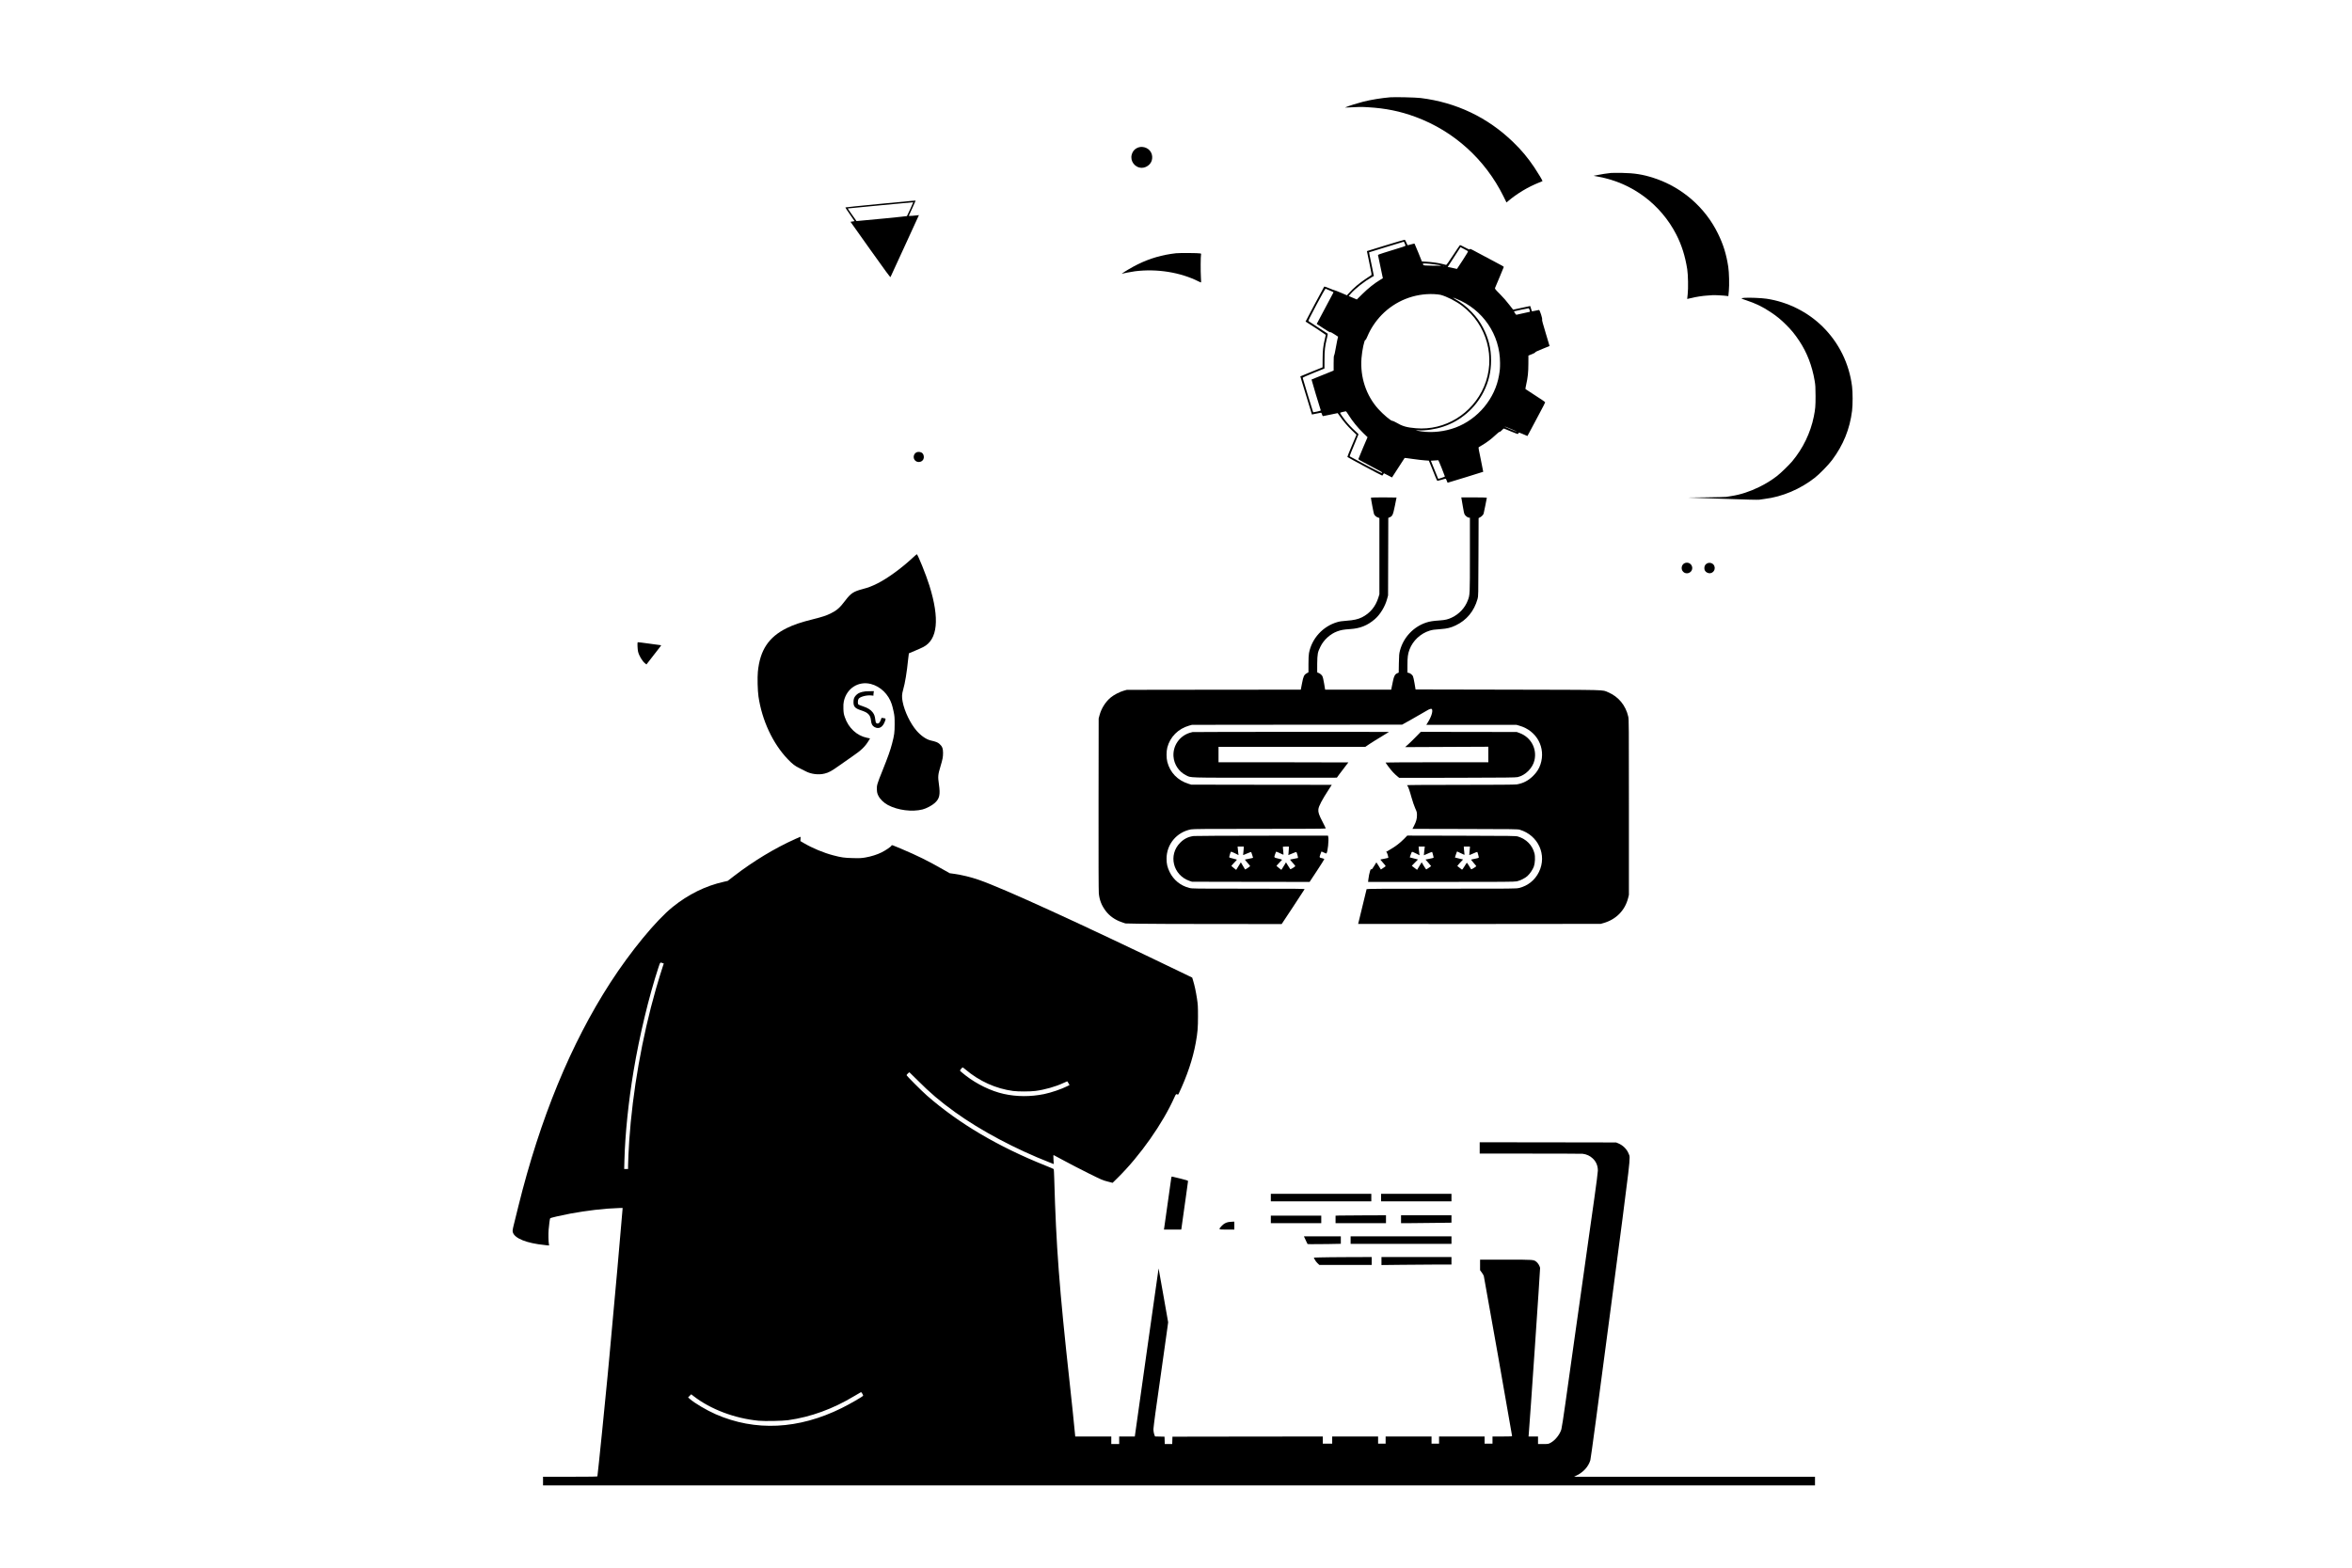 <?xml version="1.0" standalone="no"?>
<!DOCTYPE svg PUBLIC "-//W3C//DTD SVG 20010904//EN"
 "http://www.w3.org/TR/2001/REC-SVG-20010904/DTD/svg10.dtd">
<svg version="1.0" xmlns="http://www.w3.org/2000/svg"
 width="6250pt" height="4167pt" viewBox="0 0 6250 4167"
 preserveAspectRatio="xMidYMid meet">

<g transform="translate(0,4167) scale(0.1,-0.1)"
fill="#000000" stroke="none">
<path d="M36940 39084 c-238 -21 -497 -63 -709 -115 -128 -32 -403 -117 -463
-145 -32 -14 -30 -15 52 -10 272 16 354 17 530 6 470 -27 856 -106 1265 -257
1016 -375 1849 -1127 2335 -2108 l82 -166 42 35 c232 198 539 382 816 491 52
21 97 39 99 41 8 7 -116 214 -220 369 -172 256 -337 453 -556 665 -677 658
-1513 1058 -2463 1175 -129 16 -692 29 -810 19z"/>
<path d="M30270 37757 c-101 -28 -167 -94 -196 -195 -50 -173 85 -352 266
-352 118 0 234 85 266 195 39 134 -19 271 -139 329 -64 31 -138 40 -197 23z"/>
<path d="M42815 37074 c-117 -13 -272 -36 -365 -56 l-104 -21 129 -24 c891
-161 1656 -730 2070 -1538 143 -279 235 -573 290 -920 23 -148 30 -511 12
-665 -8 -69 -14 -126 -13 -126 1 -1 42 8 91 21 134 34 327 64 445 70 58 3 121
8 141 10 38 5 315 -10 380 -21 l36 -5 13 132 c16 163 8 499 -15 649 -52 337
-131 592 -275 885 -343 699 -960 1232 -1705 1475 -289 94 -519 130 -850 135
-132 2 -258 1 -280 -1z"/>
<path d="M23378 36251 c-499 -48 -911 -90 -914 -94 -3 -3 51 -85 120 -183 69
-98 124 -179 123 -181 -2 -1 -27 -6 -55 -10 l-52 -8 527 -742 c398 -560 530
-739 536 -727 5 8 177 382 382 831 l374 816 -42 -6 c-23 -3 -84 -9 -136 -13
-79 -6 -93 -5 -89 7 4 8 45 98 92 201 47 103 86 190 86 193 0 7 44 11 -952
-84z m811 -137 c-45 -98 -85 -182 -89 -187 -5 -6 -1086 -113 -1302 -129 l-38
-3 -119 168 c-66 92 -117 167 -113 167 4 1 396 38 872 84 476 45 866 82 868
81 1 -1 -34 -83 -79 -181z"/>
<path d="M36815 35148 c-269 -83 -491 -151 -492 -152 -1 -1 28 -143 65 -315
65 -308 66 -314 47 -328 -11 -7 -72 -48 -135 -89 -177 -117 -334 -249 -456
-386 l-52 -57 -158 68 c-88 37 -166 68 -175 68 -8 0 -71 23 -139 52 -77 32
-127 48 -133 42 -9 -9 -497 -925 -494 -927 95 -56 537 -349 537 -354 0 -5 -11
-55 -25 -112 -44 -184 -58 -308 -59 -536 l-1 -214 -294 -119 c-162 -65 -295
-120 -297 -122 -1 -1 20 -72 46 -157 26 -85 96 -313 155 -506 l107 -351 112
23 c61 13 118 24 127 24 11 0 21 -15 29 -45 7 -25 18 -45 24 -45 6 0 96 18
199 40 103 22 190 40 192 40 2 0 27 -34 55 -75 88 -130 203 -266 327 -386
l119 -114 -123 -290 c-68 -159 -122 -294 -119 -300 4 -11 908 -495 925 -495 6
0 17 14 26 30 9 17 18 30 22 30 3 0 53 -25 109 -55 l104 -55 27 42 c40 65 305
472 309 477 2 2 101 -10 221 -28 120 -17 264 -34 320 -37 l102 -7 70 -171 c38
-94 87 -215 108 -268 23 -59 44 -98 52 -98 8 0 58 14 113 30 54 17 102 29 107
26 5 -3 17 -28 27 -56 10 -27 20 -50 23 -50 11 1 941 287 945 291 2 2 -27 148
-64 324 -52 239 -66 322 -57 328 7 4 51 31 100 60 123 73 242 164 349 265 54
52 98 86 108 84 10 -1 35 17 59 43 23 25 46 45 52 45 6 0 92 -34 191 -77 172
-72 182 -75 195 -58 7 11 13 22 13 27 0 4 37 -9 83 -28 45 -20 96 -42 114 -49
l32 -13 97 181 c53 100 117 220 142 267 25 47 59 112 77 145 98 183 155 293
155 302 0 6 -37 34 -82 64 -228 147 -434 282 -440 288 -5 4 3 56 17 116 45
198 58 325 59 558 l1 217 93 37 c58 23 91 41 88 49 -3 8 64 39 187 89 106 43
193 79 194 79 1 1 -45 156 -103 345 -72 236 -102 347 -95 355 16 19 -62 262
-83 258 -8 -1 -54 -11 -101 -21 -47 -11 -87 -16 -89 -13 -2 4 -9 27 -16 51 -6
24 -15 53 -20 66 l-8 22 -224 -48 c-122 -27 -226 -49 -229 -49 -3 0 -50 60
-105 133 -60 81 -154 188 -241 276 -134 135 -143 146 -134 170 5 14 59 143
120 285 61 143 111 265 111 270 0 12 -25 27 -270 156 -96 51 -206 109 -245
130 -38 20 -106 56 -150 80 -44 23 -113 60 -153 82 -64 35 -75 38 -85 25 -10
-14 -27 -7 -132 49 -65 35 -123 63 -128 61 -5 -1 -87 -122 -182 -267 -110
-169 -177 -264 -186 -261 -8 1 -56 14 -106 27 -109 27 -273 50 -429 59 l-110
7 -93 231 c-52 128 -97 236 -101 240 -4 5 -47 -4 -95 -18 -47 -15 -90 -24 -93
-20 -4 4 -19 37 -33 73 -19 47 -32 68 -45 69 -11 1 -239 -66 -509 -149z m534
-5 c1 -7 -36 -24 -81 -38 -476 -145 -653 -203 -651 -211 0 -5 25 -119 53 -254
29 -135 57 -272 64 -305 l13 -60 -81 -49 c-150 -91 -310 -219 -461 -368 l-150
-148 -107 46 -108 46 55 63 c120 137 364 328 560 440 28 15 51 29 53 30 1 1
-28 142 -64 314 -37 172 -65 313 -63 315 2 1 211 65 464 143 l460 140 22 -46
c12 -25 22 -51 22 -58z m1654 -146 c14 -11 -1 -38 -132 -240 -82 -125 -150
-230 -153 -232 -2 -3 -22 0 -44 7 -21 6 -76 18 -121 27 l-83 16 136 210 c75
116 152 234 170 263 l34 53 88 -46 c49 -25 96 -51 105 -58z m-888 -353 c248
-33 241 -40 -30 -36 -214 3 -252 6 -262 20 -7 9 -13 22 -13 30 0 16 123 10
305 -14z m252 -50 c-3 -3 -12 -4 -19 -1 -8 3 -5 6 6 6 11 1 17 -2 13 -5z
m-3030 -645 c56 -23 100 -45 99 -48 -7 -12 -414 -778 -430 -809 l-17 -32 177
-116 c116 -76 179 -111 184 -104 5 8 41 -10 107 -53 l100 -65 -24 -103 c-13
-57 -34 -169 -47 -248 -13 -79 -29 -147 -35 -151 -8 -5 -12 -66 -12 -202 l0
-196 -47 -20 c-26 -11 -157 -64 -292 -118 -135 -53 -247 -99 -249 -101 -4 -2
226 -768 245 -817 4 -9 -23 -19 -97 -35 -56 -12 -103 -20 -104 -19 -5 5 -278
903 -279 916 -1 8 109 58 289 131 l290 117 1 235 c0 256 13 362 64 567 17 64
26 119 22 123 -4 4 -117 77 -252 164 -135 87 -251 163 -258 170 -12 10 26 87
213 439 132 247 232 425 239 423 6 -3 57 -24 113 -48z m2942 -115 c165 -43
405 -165 572 -291 665 -501 907 -1392 583 -2151 -309 -722 -1040 -1169 -1807
-1104 -254 22 -357 52 -538 158 -42 24 -83 42 -90 39 -29 -10 -242 169 -372
313 -325 361 -486 847 -448 1350 16 213 77 497 104 486 8 -3 28 33 55 99 81
197 217 402 376 566 365 375 868 576 1390 554 66 -3 145 -12 175 -19z m416
-104 c706 -281 1166 -952 1166 -1705 0 -146 -3 -183 -27 -327 -104 -621 -561
-1170 -1159 -1393 -283 -105 -616 -143 -900 -101 -160 24 -188 35 -75 29 189
-11 444 28 654 98 461 153 851 490 1070 925 136 269 198 533 198 839 0 316
-64 578 -213 865 -80 154 -172 282 -299 413 -149 156 -273 252 -467 364 -52
30 -37 28 52 -7z m1951 -300 c7 -24 12 -45 11 -46 -1 -1 -78 -18 -172 -38 -93
-20 -177 -39 -185 -41 -10 -3 -25 11 -43 41 -15 26 -27 47 -25 49 7 5 374 83
387 81 8 0 20 -21 27 -46z m-4806 -2796 c90 -147 245 -338 384 -472 l116 -112
-120 -280 c-65 -155 -121 -288 -122 -296 -4 -19 -14 -13 532 -302 101 -53 108
-58 93 -73 -7 -7 -130 53 -429 212 -231 122 -423 225 -428 230 -5 4 46 136
113 292 66 157 121 289 121 294 0 5 -37 42 -82 82 -92 81 -196 193 -274 291
-61 78 -134 186 -134 198 0 6 114 37 155 41 6 0 39 -47 75 -105z m4323 -370
c86 -37 155 -69 153 -71 -4 -4 -316 124 -325 133 -14 13 32 -3 172 -62z
m-1853 -1035 c47 -117 85 -216 85 -222 0 -6 -40 -23 -88 -38 l-88 -27 -10 21
c-5 12 -49 121 -98 242 l-89 220 97 6 c53 3 98 6 101 7 3 1 44 -93 90 -209z"/>
<path d="M31250 34939 c-365 -41 -692 -135 -1015 -294 -147 -72 -389 -215
-420 -247 -7 -7 -7 -9 0 -5 17 9 256 56 345 67 585 73 1208 -27 1692 -271 33
-17 62 -28 64 -26 3 2 0 64 -4 138 -10 147 -8 559 3 600 5 22 3 28 -17 33 -37
12 -554 16 -648 5z"/>
<path d="M46355 33754 c-110 -9 -107 -13 45 -64 254 -84 437 -173 650 -315
170 -113 273 -198 415 -340 145 -144 227 -246 347 -425 205 -308 341 -660 409
-1060 20 -117 23 -170 24 -405 0 -275 -6 -344 -46 -545 -87 -432 -287 -846
-574 -1190 -87 -103 -302 -312 -405 -392 -144 -111 -297 -206 -475 -293 -246
-121 -496 -202 -736 -239 -52 -8 -112 -18 -134 -22 -22 -4 -263 -10 -535 -13
l-495 -6 930 -32 c614 -22 945 -30 975 -24 25 5 90 14 145 21 461 54 951 262
1335 566 130 104 356 335 456 469 296 396 469 822 529 1305 20 163 20 487 0
649 -75 604 -347 1158 -779 1586 -399 395 -932 661 -1492 745 -135 20 -468 34
-589 24z"/>
<path d="M24343 29641 c-62 -39 -82 -125 -43 -188 53 -87 189 -82 236 8 25 50
15 123 -24 162 -41 40 -120 49 -169 18z"/>
<path d="M36430 28443 c1 -42 72 -418 83 -439 22 -41 59 -74 104 -89 l38 -13
0 -1014 0 -1013 -28 -90 c-74 -238 -222 -415 -435 -522 -106 -53 -221 -78
-417 -92 -108 -7 -175 -17 -240 -36 -383 -112 -676 -433 -751 -823 -9 -49 -14
-146 -14 -292 l0 -218 -45 -26 c-73 -43 -89 -76 -126 -266 l-33 -170 -2311 -2
-2310 -3 -80 -22 c-114 -32 -267 -112 -354 -185 -137 -116 -245 -288 -293
-468 l-23 -85 -3 -2275 c-2 -1471 1 -2311 7 -2376 18 -178 74 -320 182 -464
104 -138 249 -240 429 -301 l95 -33 340 -7 c187 -4 1121 -8 2076 -8 l1737 -1
302 456 c165 250 304 462 307 470 4 12 -201 14 -1489 14 -1459 0 -1497 0
-1574 20 -232 58 -420 211 -524 425 -60 124 -82 218 -81 355 1 382 270 703
649 776 62 12 360 14 1828 14 1278 0 1754 3 1754 11 0 6 -38 84 -84 173 -98
187 -121 255 -113 334 9 87 94 248 283 539 l73 113 -1867 2 -1867 3 -73 23
c-287 89 -490 298 -563 581 -27 105 -27 278 0 384 73 280 289 498 577 580 l79
22 2792 3 2792 2 273 153 c150 85 314 179 365 210 94 59 145 72 157 41 25 -66
-30 -222 -137 -384 l-16 -25 1197 0 1197 0 80 -23 c462 -131 708 -585 559
-1031 -38 -113 -96 -205 -193 -302 -129 -128 -267 -200 -441 -228 -43 -7 -539
-11 -1487 -11 -883 0 -1423 -4 -1423 -9 0 -6 4 -12 9 -15 17 -11 63 -141 111
-318 29 -103 70 -221 96 -280 43 -94 47 -108 47 -182 1 -98 -20 -172 -77 -283
l-43 -83 1396 -3 c1306 -2 1400 -4 1456 -20 492 -147 730 -671 510 -1122 -104
-215 -297 -370 -525 -425 -84 -20 -111 -20 -2068 -20 -1577 0 -1984 -3 -1987
-12 -5 -12 -225 -919 -225 -925 0 -2 1450 -2 3223 -1 l3222 3 77 22 c332 95
567 334 651 660 l22 88 0 2330 c0 2165 -1 2335 -17 2407 -67 299 -261 534
-534 648 -168 70 54 64 -2664 70 l-2454 5 -27 161 c-15 89 -34 175 -43 192
-20 39 -73 80 -114 88 l-32 7 0 199 c0 215 11 297 56 417 88 233 292 424 534
499 77 23 120 29 300 42 161 11 263 36 389 96 293 138 492 378 584 704 21 74
21 91 24 1112 l4 1038 38 20 c40 20 85 67 95 97 7 21 86 413 86 425 0 4 -153
8 -340 8 l-340 0 5 -22 c3 -13 19 -108 36 -213 21 -132 36 -199 51 -222 24
-40 84 -83 115 -83 l23 0 0 -989 c0 -1070 0 -1060 -55 -1206 -75 -201 -229
-366 -426 -459 -104 -50 -174 -66 -329 -77 -169 -11 -255 -25 -348 -55 -340
-111 -606 -393 -699 -740 -24 -91 -26 -119 -31 -345 l-4 -246 -39 -17 c-61
-27 -88 -77 -115 -214 -13 -64 -29 -141 -35 -169 l-10 -53 -878 0 -878 0 -27
162 c-18 108 -34 174 -49 201 -22 39 -89 87 -121 87 -16 0 -17 17 -14 238 5
273 11 301 88 459 88 179 261 335 444 402 106 38 169 49 346 61 263 17 458 95
653 263 141 121 271 334 325 532 l27 100 3 1030 3 1030 38 16 c73 31 88 65
137 305 24 119 44 218 44 220 0 2 -153 4 -340 4 -187 0 -340 -3 -340 -7z"/>
<path d="M24235 26828 c-296 -273 -657 -534 -923 -667 -143 -72 -236 -107
-387 -147 -246 -65 -318 -113 -465 -308 -140 -186 -219 -257 -378 -336 -122
-61 -222 -94 -483 -160 -322 -80 -511 -145 -694 -235 -481 -238 -710 -586
-766 -1160 -15 -149 -6 -509 16 -655 93 -637 383 -1256 780 -1669 125 -130
189 -179 307 -236 51 -25 126 -63 166 -84 145 -77 345 -102 503 -62 115 28
185 67 389 212 96 69 254 179 350 245 236 161 339 260 434 418 l36 60 -82 17
c-268 54 -493 263 -588 547 -29 84 -34 114 -38 224 -3 95 0 145 12 201 77 344
388 542 718 458 256 -66 469 -273 556 -541 12 -36 34 -123 49 -195 24 -116 27
-151 27 -330 0 -220 -9 -292 -69 -520 -47 -180 -107 -349 -252 -710 -147 -364
-157 -399 -151 -515 3 -70 10 -98 36 -154 44 -93 148 -195 258 -253 263 -139
642 -187 919 -117 100 25 255 107 327 174 125 114 148 218 108 496 -29 202
-25 254 39 465 61 204 71 258 71 373 0 113 -24 172 -95 234 -48 42 -91 59
-230 91 -118 27 -256 121 -375 256 -166 189 -326 520 -374 775 -24 124 -21
199 14 320 51 176 97 455 134 819 9 79 17 145 18 146 2 2 71 31 153 65 83 34
186 80 230 103 383 197 438 749 163 1632 -85 276 -312 837 -336 834 -4 0 -61
-50 -127 -111z"/>
<path d="M44784 26709 c-101 -29 -131 -167 -52 -240 78 -74 214 -29 234 76 20
107 -78 195 -182 164z"/>
<path d="M45353 26690 c-41 -24 -63 -67 -63 -120 0 -56 26 -96 77 -121 117
-57 236 57 188 179 -31 76 -129 107 -202 62z"/>
<path d="M16945 24601 c-11 -10 -4 -191 10 -249 26 -111 115 -259 190 -316
l33 -26 169 218 c195 249 227 292 222 292 -2 1 -143 20 -312 43 -169 24 -310
41 -312 38z"/>
<path d="M22912 23280 c-86 -23 -127 -46 -175 -100 -41 -45 -57 -92 -57 -173
0 -116 42 -163 186 -211 123 -41 170 -65 211 -108 41 -43 59 -87 68 -168 10
-95 35 -141 94 -174 118 -64 220 -6 278 157 25 70 24 71 -47 82 l-45 6 -17
-49 c-32 -91 -76 -123 -122 -89 -13 9 -20 34 -26 83 -11 97 -27 145 -69 200
-54 71 -130 118 -256 160 -60 19 -117 42 -125 50 -21 20 -18 116 5 150 37 56
211 103 338 90 l57 -6 0 29 c0 16 3 43 6 60 l7 31 -119 -1 c-84 0 -141 -6
-192 -19z"/>
<path d="M31690 22213 c-14 -2 -47 -11 -75 -20 -272 -85 -450 -342 -432 -624
14 -214 142 -409 331 -503 141 -71 -15 -66 2101 -66 l1910 1 67 93 c37 51 105
141 152 200 47 59 86 109 86 112 0 2 -776 4 -1725 4 l-1725 0 0 205 0 205
1950 0 1951 0 118 80 c66 43 206 132 313 195 106 64 195 119 197 121 6 5
-5186 3 -5219 -3z"/>
<path d="M37625 22086 c-71 -73 -165 -165 -208 -203 l-78 -70 1105 5 1106 5 0
-207 0 -206 -1365 0 c-751 0 -1365 -3 -1365 -7 0 -5 35 -55 78 -113 82 -110
154 -188 236 -255 l48 -39 1542 2 c1302 3 1551 6 1605 18 205 46 397 238 446
445 73 310 -95 617 -397 727 l-73 27 -1275 2 -1275 2 -130 -133z"/>
<path d="M31720 19450 c-147 -20 -255 -73 -360 -179 -323 -325 -190 -863 250
-1014 l65 -22 1563 -3 1562 -2 195 295 c107 163 195 302 195 309 0 7 -23 18
-52 25 -82 18 -82 17 -53 101 14 40 27 75 29 77 2 2 32 -10 66 -27 50 -25 65
-29 71 -18 32 50 62 342 45 433 l-7 35 -1757 -1 c-966 -1 -1782 -5 -1812 -9z
m1330 -322 c0 -24 -5 -74 -10 -112 -6 -38 -9 -70 -7 -72 2 -2 50 17 106 42 57
25 106 42 109 39 4 -4 16 -40 28 -81 l22 -74 -37 -9 c-20 -6 -67 -15 -106 -22
-38 -6 -72 -13 -74 -15 -2 -2 29 -40 68 -84 39 -44 71 -85 71 -89 0 -10 -129
-96 -134 -90 -1 2 -28 46 -58 97 l-55 93 -62 -101 -62 -100 -60 47 c-33 26
-63 51 -66 56 -3 5 30 44 73 88 43 43 76 80 73 82 -2 2 -47 14 -99 27 -52 12
-99 26 -104 30 -8 8 29 136 44 153 4 4 51 -14 104 -41 l98 -49 -6 41 c-3 23
-8 74 -12 114 l-7 72 82 0 81 0 0 -42z m1199 -10 c0 -29 -4 -80 -8 -113 -5
-33 -7 -61 -6 -62 1 -2 48 18 105 43 56 25 106 42 110 37 12 -13 49 -152 42
-157 -4 -2 -52 -12 -107 -21 -55 -10 -102 -19 -104 -21 -2 -2 28 -39 68 -83
39 -43 71 -83 71 -89 0 -15 -124 -92 -133 -83 -4 4 -32 47 -61 95 l-53 87 -28
-48 c-16 -26 -43 -72 -62 -101 l-33 -52 -65 51 c-36 28 -65 54 -65 58 0 3 34
40 75 81 41 41 75 77 75 80 0 3 -42 16 -92 28 -129 31 -125 27 -98 108 12 38
26 72 29 77 4 4 49 -13 100 -38 52 -25 95 -44 97 -42 2 2 0 46 -6 98 -5 52
-10 100 -10 107 0 8 23 12 80 12 l80 0 -1 -52z"/>
<path d="M37305 19369 c-111 -111 -223 -197 -366 -279 -103 -59 -124 -73 -98
-68 16 4 61 -144 48 -153 -6 -3 -55 -14 -110 -24 -54 -9 -99 -19 -99 -22 0 -3
32 -40 70 -82 39 -43 70 -82 70 -88 0 -9 -15 -21 -100 -76 l-26 -17 -58 95
c-32 52 -59 95 -61 95 -1 0 -28 -43 -59 -95 -47 -78 -61 -95 -76 -90 -16 5
-21 -2 -33 -43 -20 -66 -36 -144 -45 -224 l-8 -68 1940 0 c1666 0 1951 2 2011
15 90 19 215 81 282 140 65 58 144 174 173 256 31 89 39 259 15 349 -56 217
-217 380 -440 447 -56 16 -155 18 -1500 21 l-1440 3 -90 -92z m552 -231 c-4
-18 -9 -70 -13 -116 l-7 -83 34 14 c121 53 181 78 184 75 9 -10 45 -151 40
-156 -3 -4 -53 -16 -111 -27 l-104 -21 75 -84 c41 -47 75 -87 75 -90 0 -4
-113 -81 -130 -88 -4 -1 -33 41 -64 93 l-58 97 -61 -101 -60 -100 -41 30 c-23
16 -54 41 -70 54 l-30 24 82 84 82 83 -109 28 -109 28 25 74 c15 46 30 74 39
74 8 0 55 -21 106 -46 l91 -46 -6 29 c-3 16 -9 68 -13 116 l-7 87 83 0 82 0
-5 -32z m1203 4 c0 -15 -5 -65 -10 -111 -6 -46 -9 -85 -7 -87 2 -2 49 17 106
42 56 26 104 44 107 41 9 -9 44 -142 40 -153 -2 -5 -49 -19 -105 -29 -56 -10
-101 -21 -101 -24 0 -3 32 -42 70 -86 39 -44 70 -83 70 -87 0 -3 -30 -25 -66
-48 -52 -33 -68 -39 -75 -28 -5 7 -30 48 -56 91 -26 42 -50 77 -54 77 -3 0
-32 -43 -64 -96 -39 -66 -60 -92 -68 -86 -16 11 -110 84 -120 93 -5 3 28 44
72 91 l80 85 -76 17 c-41 10 -90 22 -108 27 l-33 9 26 80 c14 44 29 80 32 80
4 0 50 -22 104 -49 88 -44 97 -47 92 -27 -3 11 -8 63 -12 114 l-7 92 82 0 81
0 0 -28z"/>
<path d="M21135 19372 c-549 -247 -1119 -591 -1636 -990 l-162 -125 -106 -24
c-485 -109 -940 -333 -1355 -668 -436 -350 -1119 -1180 -1657 -2012 -1050
-1624 -1867 -3610 -2443 -5938 -57 -231 -114 -460 -126 -510 -13 -49 -25 -109
-27 -132 -18 -163 242 -306 677 -372 74 -11 170 -23 214 -27 l78 -7 -5 29
c-14 69 -18 279 -8 394 14 152 31 285 41 299 8 14 280 77 533 125 418 80 925
138 1287 148 l104 3 -2 -45 c-14 -215 -245 -2807 -347 -3890 -25 -261 -47
-502 -50 -535 -29 -337 -262 -2639 -270 -2662 -3 -10 -157 -13 -725 -13 l-720
0 0 -115 0 -115 16900 0 16900 0 0 115 0 115 -3201 0 -3201 0 78 40 c175 88
303 231 354 399 13 42 198 1416 536 3990 561 4269 533 4027 484 4153 -46 122
-153 229 -279 280 l-56 23 -1812 3 -1813 2 0 -150 0 -150 1348 -1 c741 0 1365
-3 1387 -5 106 -13 194 -53 270 -125 90 -85 135 -193 135 -324 0 -38 -42 -369
-94 -735 -52 -366 -122 -861 -156 -1100 -33 -239 -87 -624 -120 -855 -33 -231
-87 -613 -120 -850 -34 -236 -81 -569 -105 -740 -46 -325 -127 -897 -270
-1920 -47 -335 -94 -639 -105 -675 -41 -138 -165 -293 -287 -358 -60 -32 -63
-32 -197 -32 l-136 0 0 100 0 100 -126 0 -126 0 6 68 c26 285 306 4385 301
4412 -10 53 -55 128 -96 161 -77 60 -57 59 -810 59 l-689 0 0 -140 0 -140 44
-60 c25 -33 49 -75 55 -93 11 -34 751 -4223 751 -4251 0 -14 -27 -16 -260 -16
l-260 0 0 -95 0 -95 -105 0 -105 0 0 95 0 95 -605 0 -605 0 0 -95 0 -95 -100
0 -100 0 0 95 0 95 -610 0 -610 0 0 -95 0 -95 -100 0 -100 0 0 95 0 95 -610 0
-610 0 0 -95 0 -95 -125 0 -125 0 0 95 0 95 -1997 -2 -1998 -3 -3 -97 -3 -98
-99 0 -99 0 -3 98 -3 97 -126 3 -127 3 -10 27 c-22 55 -32 109 -32 170 0 47
92 735 135 1012 2 14 29 205 60 425 30 220 80 571 110 780 30 209 61 434 70
500 l16 121 -126 714 c-69 393 -127 715 -128 717 -1 1 -144 -1004 -317 -2233
l-315 -2234 -207 0 -208 0 0 -100 0 -100 -105 0 -105 0 0 100 0 100 -479 0
-479 0 -6 63 c-34 358 -87 866 -141 1357 -277 2520 -361 3636 -411 5437 -4
133 -10 245 -13 250 -3 4 -100 46 -216 92 -1261 504 -2304 1120 -3150 1859
-147 129 -545 528 -545 546 0 13 64 76 76 76 3 0 99 -94 212 -208 329 -332
603 -565 997 -849 686 -495 1609 -985 2528 -1344 l98 -38 -7 121 c-6 102 -5
120 7 116 8 -3 136 -72 284 -152 149 -81 437 -230 640 -331 344 -171 379 -186
505 -218 l135 -35 138 136 c594 586 1199 1447 1508 2144 34 78 44 87 78 68 15
-7 21 -4 31 18 223 471 377 928 454 1352 49 269 61 404 60 715 0 263 -3 306
-27 465 -30 193 -63 349 -102 474 l-25 83 -192 93 c-2830 1366 -4819 2275
-5474 2503 -212 74 -453 133 -664 162 l-114 16 -156 88 c-437 249 -673 366
-1145 567 -228 97 -240 101 -245 80 -7 -26 -145 -122 -263 -181 -116 -59 -282
-111 -430 -136 -106 -18 -150 -21 -332 -16 -228 5 -307 16 -523 73 -254 66
-554 191 -785 327 l-89 52 4 58 c2 31 2 57 -1 57 -3 0 -64 -26 -136 -58z
m-3521 -3302 l25 -9 -20 -58 c-34 -98 -135 -429 -188 -613 -372 -1303 -621
-2720 -711 -4045 -14 -213 -30 -554 -30 -657 l0 -88 -52 0 -51 0 6 238 c19
695 107 1550 243 2367 156 935 410 1989 660 2748 51 152 44 145 118 117z
m8042 -2825 c366 -311 806 -510 1264 -571 141 -18 449 -18 597 1 245 32 535
114 737 209 54 25 102 46 105 46 3 0 19 -22 34 -50 l28 -49 -58 -29 c-156 -79
-429 -172 -618 -211 -358 -73 -730 -72 -1073 5 -337 75 -713 257 -1013 490
-96 75 -149 121 -149 131 0 13 60 83 71 83 5 0 39 -25 75 -55z m-2742 -8616
c15 -22 25 -47 22 -54 -9 -24 -351 -221 -571 -330 -1146 -567 -2295 -623
-3345 -164 -240 105 -565 297 -690 408 l-45 40 41 41 42 42 63 -49 c450 -350
1096 -594 1731 -654 166 -15 632 -6 783 15 606 86 1189 299 1755 640 96 58
178 105 181 106 4 0 19 -18 33 -41z"/>
<path d="M31125 10368 c-3 -18 -46 -321 -95 -673 -49 -352 -92 -655 -95 -672
l-6 -33 230 0 230 0 6 33 c3 17 23 163 45 322 23 160 61 431 85 603 25 172 45
321 45 330 0 14 -37 26 -202 67 -112 28 -211 51 -220 53 -12 2 -18 -6 -23 -30z"/>
<path d="M33770 9840 l0 -100 1335 0 1335 0 0 100 0 100 -1335 0 -1335 0 0
-100z"/>
<path d="M36700 9840 l0 -100 935 0 935 0 0 100 0 100 -935 0 -935 0 0 -100z"/>
<path d="M35588 9363 l-98 -4 0 -99 0 -100 670 0 670 0 0 105 0 105 -572 -2
c-315 -1 -617 -4 -670 -5z"/>
<path d="M37230 9265 l0 -105 203 0 c112 0 414 3 670 7 l467 6 0 99 0 98 -670
0 -670 0 0 -105z"/>
<path d="M33770 9260 l0 -100 670 0 670 0 0 100 0 100 -670 0 -670 0 0 -100z"/>
<path d="M32647 9190 c-72 -13 -131 -46 -185 -105 -89 -97 -92 -95 139 -95
l199 0 0 105 0 105 -52 -1 c-29 -1 -74 -5 -101 -9z"/>
<path d="M34664 8778 c7 -18 29 -64 48 -103 l34 -70 89 -3 c50 -2 249 0 443 3
l352 7 0 99 0 99 -490 0 -490 0 14 -32z"/>
<path d="M35890 8710 l0 -100 1340 0 1340 0 0 100 0 100 -1340 0 -1340 0 0
-100z"/>
<path d="M35073 8250 l-161 -5 26 -53 c14 -29 47 -73 73 -97 l48 -45 696 0
695 0 0 105 0 105 -607 -2 c-335 -1 -681 -5 -770 -8z"/>
<path d="M36710 8153 l0 -106 527 6 c289 4 708 7 930 7 l403 0 0 100 0 100
-930 0 -930 0 0 -107z"/>
</g>
</svg>
